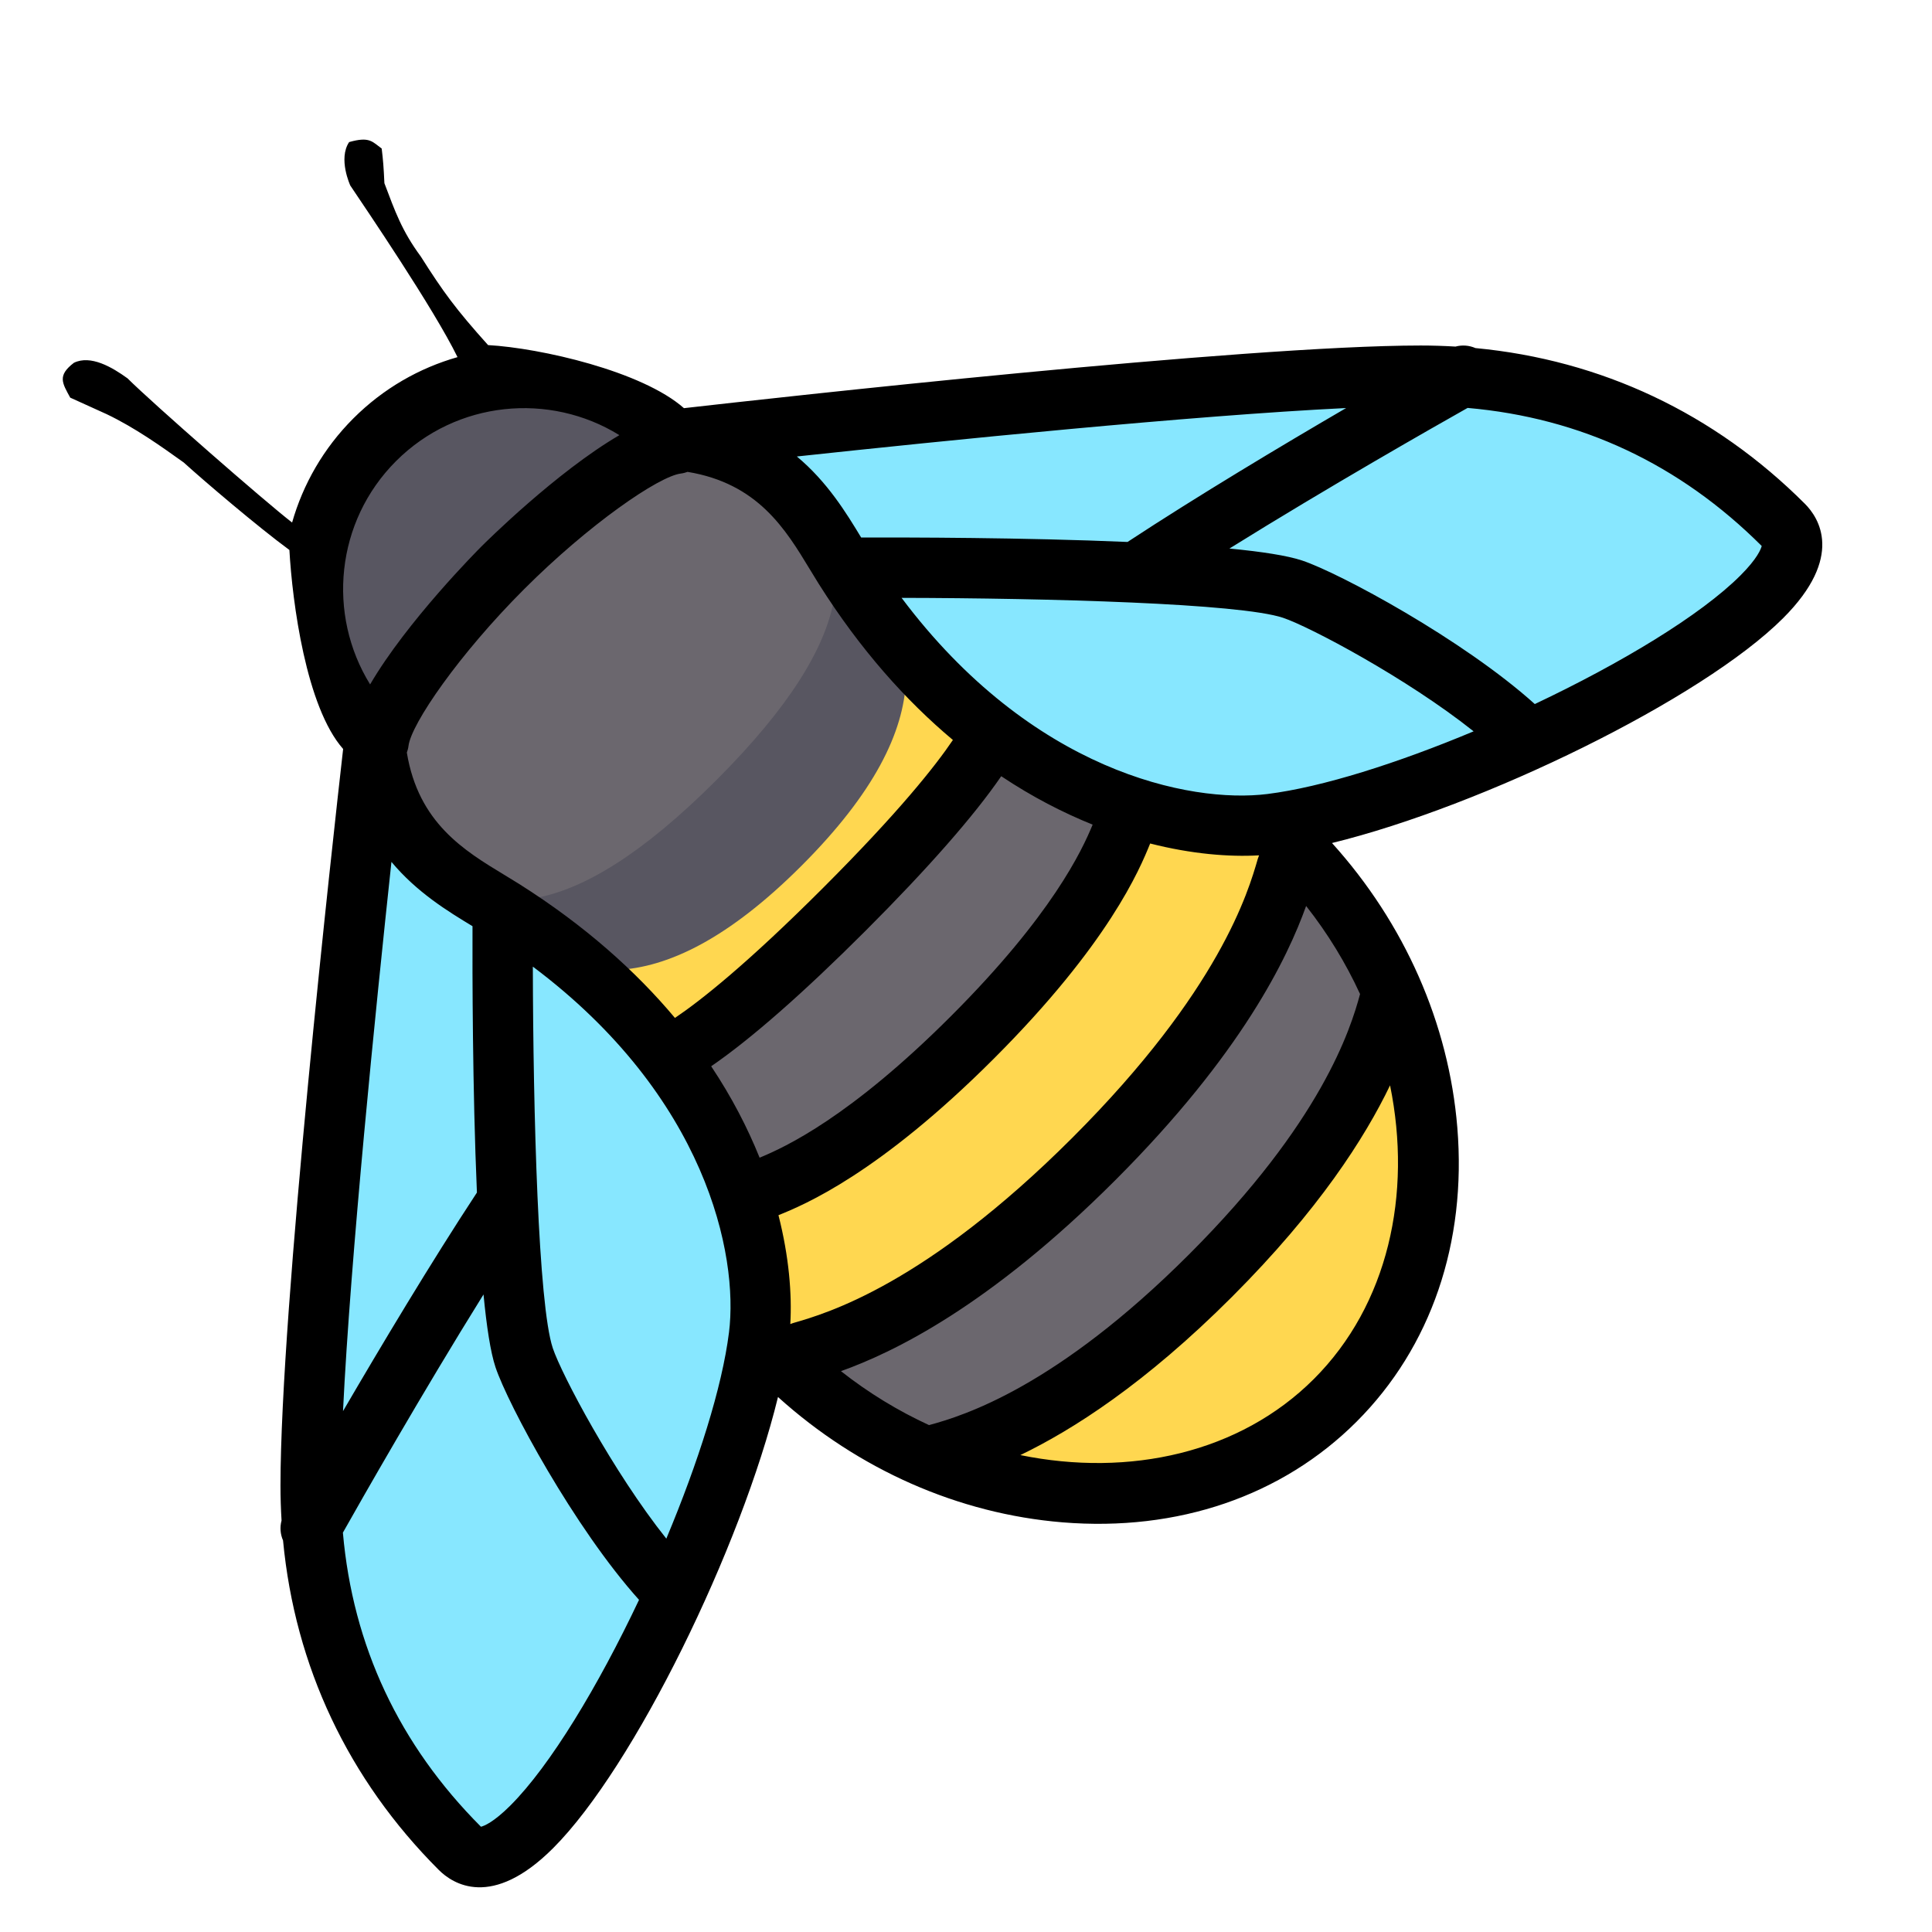<?xml version="1.0" encoding="UTF-8" standalone="no"?>
<!-- Generator: Adobe Illustrator 19.0.0, SVG Export Plug-In . SVG Version: 6.00 Build 0)  -->

<svg
   xmlns:dc="http://purl.org/dc/elements/1.1/"
   xmlns:cc="http://creativecommons.org/ns#"
   xmlns:rdf="http://www.w3.org/1999/02/22-rdf-syntax-ns#"
   xmlns:svg="http://www.w3.org/2000/svg"
   xmlns="http://www.w3.org/2000/svg"
   xmlns:sodipodi="http://sodipodi.sourceforge.net/DTD/sodipodi-0.dtd"
   xmlns:inkscape="http://www.inkscape.org/namespaces/inkscape"
   version="1.1"
   id="Layer_1"
   x="0px"
   y="0px"
   viewBox="0 0 512 512"
   style="enable-background:new 0 0 512 512;"
   xml:space="preserve"
   sodipodi:docname="311589_3.svg"
   inkscape:version="0.92.4 (5da689c313, 2019-01-14)"><defs
   id="defs3853" /><sodipodi:namedview
   pagecolor="#ffffff"
   bordercolor="#666666"
   borderopacity="1"
   objecttolerance="10"
   gridtolerance="10"
   guidetolerance="10"
   inkscape:pageopacity="0"
   inkscape:pageshadow="2"
   inkscape:window-width="1705"
   inkscape:window-height="1506"
   id="namedview3851"
   showgrid="false"
   inkscape:zoom="1.7139053"
   inkscape:cx="185.10763"
   inkscape:cy="193.92346"
   inkscape:window-x="164"
   inkscape:window-y="249"
   inkscape:window-maximized="0"
   inkscape:current-layer="Layer_1" />
<path
   style="fill:#585661"
   d="m 99.434,116.401 c -21.869,21.869 -24.402,54.794 -5.657,73.539 l 79.196,-79.196 c -18.745,-18.745 -51.67,-16.213 -73.539,5.657 z"
   id="path3798"
   inkscape:connector-curvature="0" />
<path
   style="fill:#ffd750"
   d="m 337.949,217.031 c 0,0 81.067,88.639 15.91,153.796 -67.779,67.779 -153.796,-15.91 -153.796,-15.91 0,0 -0.846,-30.252 -7.424,-48.877 -5.705,-16.153 -26.398,-34.413 -32.546,-51.832 -6.74,-19.1 9.77,-38.797 24.06,-53.087 14.73,-14.73 34.067,-22.695 54.954,-24.212 15.042,-1.093 29.637,28.928 45.147,34.406 18.625,6.578 53.695,5.716 53.695,5.716 z"
   id="path3800"
   inkscape:connector-curvature="0" />
<g
   id="g3806"
   transform="rotate(-45,226.58,285.419)">
	<path
   style="fill:#6b676e"
   d="m 333.456,293.973 c -5.435,-6.607 -10.646,-13.795 -13.694,-20.172 -2.916,-6.1 -2.79,-15.021 -2.423,-24.102 -16.198,2.637 -36.269,4.436 -61.154,4.436 -25.312,0 -45.647,-1.859 -61.988,-4.57 -1.36,9.872 -2.835,19.404 -6.196,26.436 -2.721,5.691 -6.693,11.806 -10.841,17.495 17.869,4.941 43.193,9.098 79.025,9.098 34.67,-10e-4 59.509,-3.893 77.271,-8.621 z"
   id="path3802"
   inkscape:connector-curvature="0" />
	<path
   style="fill:#6b676e"
   d="m 351.614,328 c -16.889,7.327 -45.882,15.902 -95.43,15.902 -49.542,0 -78.533,-8.573 -95.424,-15.899 2.192,20.579 5.612,36.143 15.239,51.997 16.705,5.65 44.248,10 80.184,10 35.943,0 64.111,-4.349 80.816,-10 1.062,-1.749 2.028,-3.495 2.932,-5.244 4.434,-10.566 7.457,-21.082 9.507,-30.249 0.87,-5.18 1.551,-10.634 2.176,-16.507 z"
   id="path3804"
   inkscape:connector-curvature="0" />
</g>
<path
   style="fill:#585661"
   d="m 223.752,144.553 c 20.307,20.307 27.045,46.494 -11.314,84.853 -38.358,38.358 -64.545,31.621 -84.853,11.314 -20.308,-20.308 -27.045,-46.494 11.314,-84.853 38.358,-38.358 64.545,-31.622 84.853,-11.314 z"
   id="path3808"
   inkscape:connector-curvature="0" />
<path
   style="fill:#6b676e"
   d="m 210.891,129.129 c 15.621,15.621 18.3,38.269 -21.081,77.65 -39.381,39.381 -62.029,36.702 -77.65,21.081 -15.621,-15.621 -18.3,-38.269 21.081,-77.65 39.381,-39.381 62.028,-36.702 77.65,-21.081 z"
   id="path3810"
   inkscape:connector-curvature="0" />
<g
   id="g3816"
   style="fill:#87e7ff;fill-opacity:1"
   transform="rotate(-45,226.58,285.419)">
	<path
   style="fill:#87e7ff;fill-opacity:1"
   d="m 464.188,259.811 c -127,-117.999 -152.375,-125.499 -152.375,-125.499 18.667,22 11.498,39.707 8.375,53.5 -16,70.665 14,113.999 32,127.999 38.517,29.957 152,67.001 152,40.001 0,-42.001 -16.69,-74.342 -40,-96.001 z"
   id="path3812"
   inkscape:connector-curvature="0" />
	<path
   style="fill:#87e7ff;fill-opacity:1"
   d="m 47.813,259.811 c 127,-117.999 152.375,-125.499 152.375,-125.499 -18.667,22 -11.498,39.707 -8.375,53.5 16,70.665 -14,113.999 -32,127.999 -38.517,29.957 -152,67.001 -152,40.001 0,-42.001 16.689,-74.342 40,-96.001 z"
   id="path3814"
   inkscape:connector-curvature="0" />
</g>
<path
   d="m 391.004,92.242 c -1.64,-0.716 -3.502,-0.877 -5.281,-0.395 -3.054,-0.182 -6.131,-0.283 -9.236,-0.283 -46.81,0 -171.681,13.928 -195.234,16.604 -11.092,-9.807 -37.996,-15.93 -51.911,-16.716 -8.586,-9.558 -11.951,-14.19 -17.823,-23.47 -5.067,-6.868 -6.824,-11.986 -9.65,-19.434 -0.203,-4.336 -0.332,-5.973 -0.716,-9.181 -2.487,-1.794 -3.177,-3.265 -8.629,-1.713 -2.977,4.44 0.308,11.517 0.308,11.517 4.052,6.051 22.125,32.594 28.413,45.472 -10.112,2.881 -19.651,8.287 -27.598,16.235 -7.948,7.948 -13.354,17.486 -16.238,27.598 -7.102,-5.464 -36.843,-31.478 -43.616,-38.212 -4.08,-2.956 -9.76,-6.276 -14.198,-4.124 -4.44,3.39 -3.118,5.339 -0.982,9.238 l 9.679,4.39 c 7.537,3.612 14.397,8.502 20.393,12.794 5.567,5.047 19.688,17.076 28.009,23.187 0.786,13.916 4.434,41.644 14.241,52.737 -2.676,23.554 -16.604,148.425 -16.604,195.234 2e-6,3.106 0.101,6.182 0.283,9.236 -0.482,1.78 -0.321,3.642 0.395,5.281 3.157,33.351 17.262,63.303 41.265,87.306 3.69,3.69 14.03,10.516 30.309,-5.761 l 0.004,-0.004 c 21.464,-21.464 49.828,-79.638 59.591,-119.553 21.288,19.221 47.809,30.95 75.402,33.211 30.549,2.501 58.229,-6.976 77.94,-26.688 19.711,-19.711 29.189,-47.391 26.687,-77.939 -2.26,-27.593 -13.991,-54.113 -33.211,-75.402 39.915,-9.764 98.092,-38.129 119.557,-59.594 16.278,-16.278 9.453,-26.618 5.762,-30.309 -24.003,-24.003 -53.956,-38.108 -87.306,-41.262 z M 211.177,120.972 c 38.928,-4.184 104.725,-10.857 145.559,-12.837 -17.079,9.958 -39.317,23.257 -57.927,35.488 -27.439,-1.181 -58.303,-1.214 -70.59,-1.171 -3.955,-6.537 -8.966,-14.746 -17.042,-21.48 z m -106.219,1.219 c 16.036,-16.036 40.685,-18.319 59.188,-6.872 -16.721,9.764 -35.531,28.47 -36.561,29.5 -1.03,1.03 -19.736,19.841 -29.5,36.56 -11.447,-18.504 -9.163,-43.151 6.873,-59.188 z m 2.857,77.254 c 0.202,-0.561 0.366,-1.139 0.439,-1.756 0.701,-5.863 13.46,-24.372 30.645,-41.557 17.185,-17.185 35.695,-29.943 41.559,-30.645 0.616,-0.074 1.195,-0.238 1.756,-0.439 18.632,3.077 25.952,15.162 32.457,25.919 0.796,1.317 1.563,2.584 2.316,3.777 11.025,17.478 23.178,31 35.542,41.357 -4.605,6.832 -14.281,19.076 -34.433,39.227 -20.152,20.152 -32.395,29.829 -39.227,34.432 -10.358,-12.364 -23.879,-24.517 -41.357,-35.542 -1.194,-0.752 -2.459,-1.519 -3.776,-2.315 -10.756,-6.505 -22.843,-13.825 -25.92,-32.458 z m 80.656,83.124 c 10.421,-7.137 24.397,-19.387 40.938,-35.927 16.541,-16.541 28.79,-30.517 35.927,-40.938 8.209,5.472 16.372,9.674 24.228,12.831 -2.823,6.85 -10.757,23.962 -37.53,50.736 -26.768,26.768 -43.878,34.703 -50.731,37.528 -3.159,-7.857 -7.361,-16.02 -12.833,-24.229 z m -84.732,-54.159 c 6.734,8.076 14.943,13.087 21.48,17.041 -0.043,12.287 -0.011,43.151 1.17,70.59 -12.23,18.61 -25.53,40.849 -35.488,57.927 1.98,-40.833 8.653,-106.63 12.837,-145.558 z m 31.528,250.058 c -4.513,4.513 -7.031,5.446 -7.808,5.636 -21.691,-21.744 -33.962,-47.917 -36.588,-77.939 4.923,-8.731 20.824,-36.703 37.266,-63.119 0.815,8.47 1.852,15.303 3.172,19.263 3.31,9.93 20.936,42.657 38.042,61.665 -10.845,22.918 -23.523,43.935 -34.085,54.495 z m 57.919,-125.338 c -1.813,14.508 -8.189,34.534 -16.604,54.625 -14.079,-17.675 -27.758,-43.501 -30.093,-50.506 -3.837,-11.514 -5.2,-62.149 -5.281,-101.084 45.902,34.42 54.557,76.344 51.979,96.965 z m 155.016,12.305 c -19.633,19.633 -48.902,26.078 -77.799,20.179 13.887,-6.689 33.045,-18.895 56.062,-41.911 23.022,-23.022 35.227,-42.182 41.915,-56.071 5.9,28.898 -0.544,58.169 -20.178,77.803 z m 12.229,-102.003 c -2.54,9.423 -10.235,33.914 -45.28,68.958 -35.031,35.031 -59.515,42.734 -68.947,45.277 -8.137,-3.74 -15.999,-8.512 -23.342,-14.295 13.736,-4.92 39.12,-17.023 72.684,-50.587 33.572,-33.572 45.672,-58.959 50.591,-72.693 5.781,7.342 10.554,15.204 14.293,23.34 z m -27.093,-35.854 c -2.485,8.615 -10.046,34.833 -49.106,73.893 -39.058,39.058 -65.277,46.621 -73.893,49.106 -0.311,0.09 -0.61,0.202 -0.901,0.325 0.458,-7.927 -0.332,-17.847 -3.138,-28.864 6.846,-2.756 26.57,-10.976 57.047,-41.453 30.483,-30.483 38.7,-50.21 41.456,-57.05 11.016,2.805 20.935,3.596 28.862,3.139 -0.124,0.292 -0.236,0.593 -0.327,0.905 z m 2.559,-17.159 c -20.62,2.577 -62.545,-6.077 -96.965,-51.979 38.934,0.08 89.568,1.443 101.084,5.281 7.005,2.336 32.832,16.015 50.506,30.093 -20.092,8.415 -40.119,14.792 -54.625,16.605 z m 125.338,-57.919 c -10.562,10.562 -31.577,23.239 -54.497,34.083 -19.007,-17.105 -51.733,-34.731 -61.663,-38.042 -3.961,-1.32 -10.793,-2.358 -19.263,-3.172 26.417,-16.441 54.388,-32.343 63.119,-37.266 30.023,2.627 56.196,14.898 77.94,36.589 -0.19,0.776 -1.122,3.294 -5.636,7.808 z"
   id="path3818"
   inkscape:connector-curvature="0"
   sodipodi:nodetypes="ccsccccccccscccccccccccscsccsccsccccccccscscsccscccccscccccsccscccccccccccccccccccscscscsccscccscccsccccccccccccccc" />
<g
   id="g3820">
</g>
<g
   id="g3822">
</g>
<g
   id="g3824">
</g>
<g
   id="g3826">
</g>
<g
   id="g3828">
</g>
<g
   id="g3830">
</g>
<g
   id="g3832">
</g>
<g
   id="g3834">
</g>
<g
   id="g3836">
</g>
<g
   id="g3838">
</g>
<g
   id="g3840">
</g>
<g
   id="g3842">
</g>
<g
   id="g3844">
</g>
<g
   id="g3846">
</g>
<g
   id="g3848">
</g>
</svg>